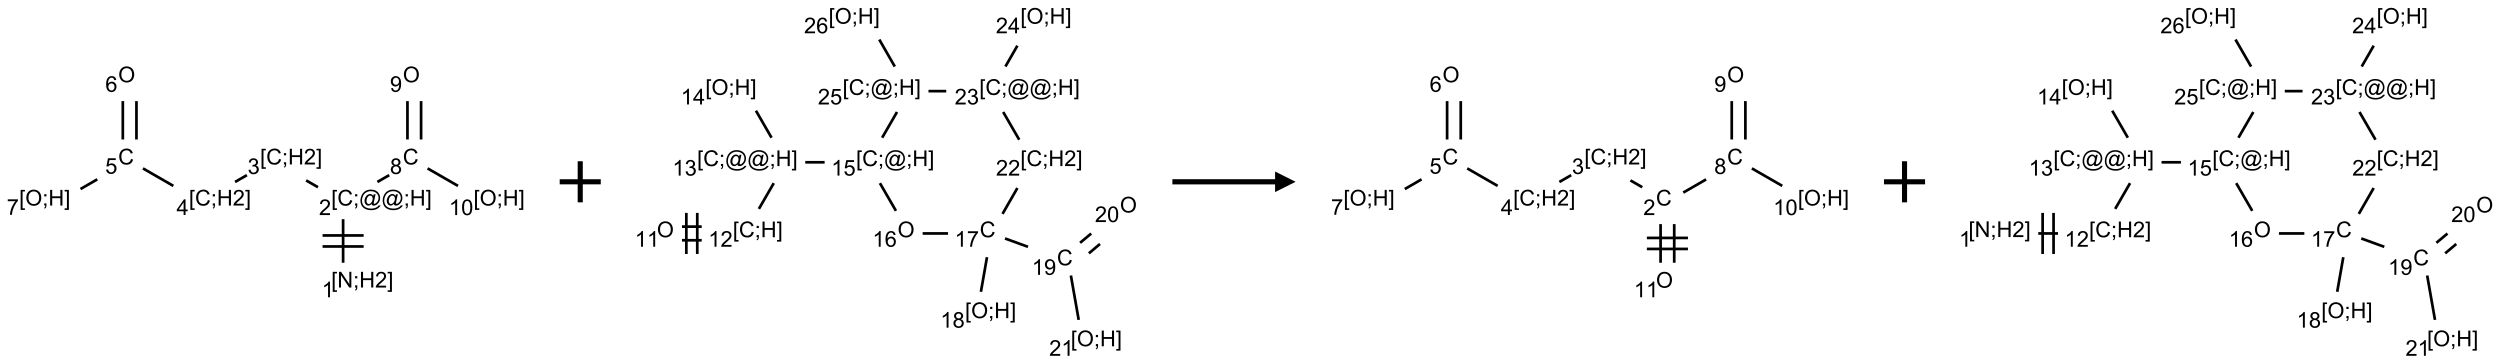 <?xml version="1.0" encoding="UTF-8"?>
<svg xmlns="http://www.w3.org/2000/svg" xmlns:xlink="http://www.w3.org/1999/xlink" width="1217" height="177" viewBox="0 0 1217 177">
<defs>
<g>
<g id="glyph-0-0">
<path d="M 1.332 0 L 1.332 -6.668 L 6.668 -6.668 L 6.668 0 Z M 1.5 -0.168 L 6.5 -0.168 L 6.5 -6.5 L 1.5 -6.5 Z M 1.5 -0.168 "/>
</g>
<g id="glyph-0-1">
<path d="M 0.723 2.121 L 0.723 -7.637 L 2.793 -7.637 L 2.793 -6.859 L 1.66 -6.859 L 1.66 1.344 L 2.793 1.344 L 2.793 2.121 Z M 0.723 2.121 "/>
</g>
<g id="glyph-0-2">
<path d="M 0.812 0 L 0.812 -7.637 L 1.848 -7.637 L 5.859 -1.641 L 5.859 -7.637 L 6.828 -7.637 L 6.828 0 L 5.793 0 L 1.781 -6 L 1.781 0 Z M 0.812 0 "/>
</g>
<g id="glyph-0-3">
<path d="M 0.949 -4.465 L 0.949 -5.531 L 2.016 -5.531 L 2.016 -4.465 Z M 0.949 0 L 0.949 -1.066 L 2.016 -1.066 L 2.016 0 C 2.016 0.391 1.945 0.711 1.809 0.949 C 1.668 1.191 1.449 1.379 1.145 1.512 L 0.887 1.109 C 1.082 1.023 1.23 0.895 1.324 0.727 C 1.418 0.559 1.469 0.316 1.48 0 Z M 0.949 0 "/>
</g>
<g id="glyph-0-4">
<path d="M 0.855 0 L 0.855 -7.637 L 1.863 -7.637 L 1.863 -4.5 L 5.832 -4.5 L 5.832 -7.637 L 6.844 -7.637 L 6.844 0 L 5.832 0 L 5.832 -3.598 L 1.863 -3.598 L 1.863 0 Z M 0.855 0 "/>
</g>
<g id="glyph-0-5">
<path d="M 5.371 -0.902 L 5.371 0 L 0.324 0 C 0.316 -0.227 0.352 -0.441 0.434 -0.652 C 0.562 -0.996 0.766 -1.332 1.051 -1.668 C 1.332 -2 1.742 -2.387 2.277 -2.824 C 3.105 -3.504 3.668 -4.043 3.957 -4.441 C 4.25 -4.84 4.395 -5.215 4.395 -5.566 C 4.395 -5.938 4.262 -6.254 3.996 -6.508 C 3.73 -6.762 3.387 -6.891 2.957 -6.891 C 2.508 -6.891 2.145 -6.754 1.875 -6.484 C 1.605 -6.215 1.469 -5.84 1.465 -5.359 L 0.5 -5.457 C 0.566 -6.176 0.812 -6.727 1.246 -7.102 C 1.676 -7.477 2.254 -7.668 2.98 -7.668 C 3.711 -7.668 4.293 -7.465 4.719 -7.059 C 5.145 -6.652 5.359 -6.148 5.359 -5.547 C 5.359 -5.242 5.297 -4.941 5.172 -4.645 C 5.047 -4.352 4.84 -4.039 4.551 -3.715 C 4.262 -3.387 3.777 -2.938 3.105 -2.371 C 2.543 -1.898 2.18 -1.578 2.02 -1.41 C 1.859 -1.242 1.73 -1.07 1.625 -0.902 Z M 5.371 -0.902 "/>
</g>
<g id="glyph-0-6">
<path d="M 2.27 2.121 L 0.203 2.121 L 0.203 1.344 L 1.332 1.344 L 1.332 -6.859 L 0.203 -6.859 L 0.203 -7.637 L 2.27 -7.637 Z M 2.27 2.121 "/>
</g>
<g id="glyph-0-7">
<path d="M 3.973 0 L 3.035 0 L 3.035 -5.973 C 2.809 -5.758 2.516 -5.543 2.148 -5.328 C 1.781 -5.113 1.453 -4.953 1.16 -4.844 L 1.16 -5.75 C 1.684 -5.996 2.145 -6.297 2.535 -6.645 C 2.93 -6.996 3.207 -7.336 3.371 -7.668 L 3.973 -7.668 Z M 3.973 0 "/>
</g>
<g id="glyph-0-8">
<path d="M 6.27 -2.676 L 7.281 -2.422 C 7.07 -1.594 6.688 -0.961 6.137 -0.523 C 5.586 -0.086 4.914 0.129 4.121 0.129 C 3.297 0.129 2.629 -0.039 2.113 -0.371 C 1.598 -0.707 1.203 -1.191 0.934 -1.828 C 0.664 -2.465 0.531 -3.145 0.531 -3.875 C 0.531 -4.672 0.684 -5.363 0.988 -5.957 C 1.293 -6.547 1.723 -6.996 2.285 -7.305 C 2.844 -7.613 3.461 -7.766 4.137 -7.766 C 4.898 -7.766 5.543 -7.57 6.062 -7.184 C 6.582 -6.793 6.945 -6.246 7.152 -5.543 L 6.156 -5.309 C 5.98 -5.863 5.723 -6.266 5.387 -6.52 C 5.051 -6.773 4.625 -6.902 4.113 -6.902 C 3.527 -6.902 3.039 -6.762 2.645 -6.48 C 2.25 -6.199 1.973 -5.82 1.812 -5.348 C 1.652 -4.871 1.574 -4.383 1.574 -3.879 C 1.574 -3.23 1.668 -2.664 1.855 -2.18 C 2.047 -1.695 2.34 -1.332 2.738 -1.094 C 3.137 -0.855 3.57 -0.734 4.035 -0.734 C 4.602 -0.734 5.082 -0.898 5.473 -1.223 C 5.867 -1.551 6.133 -2.035 6.27 -2.676 Z M 6.27 -2.676 "/>
</g>
<g id="glyph-0-9">
<path d="M 6.047 -0.848 C 5.82 -0.59 5.57 -0.379 5.289 -0.223 C 5.008 -0.062 4.73 0.016 4.449 0.016 C 4.141 0.016 3.84 -0.074 3.547 -0.254 C 3.254 -0.434 3.02 -0.715 2.836 -1.09 C 2.652 -1.465 2.562 -1.875 2.562 -2.324 C 2.562 -2.875 2.703 -3.43 2.988 -3.98 C 3.27 -4.535 3.621 -4.953 4.043 -5.23 C 4.461 -5.508 4.871 -5.645 5.266 -5.645 C 5.566 -5.645 5.855 -5.566 6.129 -5.41 C 6.402 -5.25 6.641 -5.012 6.84 -4.688 L 7.016 -5.496 L 7.949 -5.496 L 7.199 -2 C 7.094 -1.516 7.043 -1.246 7.043 -1.191 C 7.043 -1.098 7.078 -1.02 7.148 -0.949 C 7.219 -0.883 7.305 -0.848 7.406 -0.848 C 7.59 -0.848 7.832 -0.953 8.129 -1.168 C 8.527 -1.445 8.84 -1.816 9.07 -2.285 C 9.301 -2.75 9.418 -3.234 9.418 -3.73 C 9.418 -4.309 9.27 -4.852 8.973 -5.355 C 8.676 -5.859 8.23 -6.262 7.645 -6.562 C 7.055 -6.863 6.406 -7.016 5.691 -7.016 C 4.879 -7.016 4.137 -6.824 3.465 -6.445 C 2.793 -6.066 2.273 -5.52 1.902 -4.809 C 1.535 -4.098 1.348 -3.34 1.348 -2.527 C 1.348 -1.676 1.535 -0.941 1.902 -0.328 C 2.273 0.285 2.809 0.742 3.508 1.035 C 4.207 1.328 4.984 1.473 5.832 1.473 C 6.742 1.473 7.504 1.32 8.121 1.016 C 8.734 0.711 9.195 0.34 9.5 -0.098 L 10.441 -0.098 C 10.266 0.266 9.961 0.637 9.531 1.016 C 9.102 1.395 8.59 1.695 7.996 1.914 C 7.402 2.133 6.688 2.246 5.848 2.246 C 5.078 2.246 4.367 2.145 3.715 1.949 C 3.066 1.75 2.512 1.453 2.051 1.055 C 1.594 0.656 1.25 0.199 1.016 -0.316 C 0.723 -0.973 0.578 -1.684 0.578 -2.441 C 0.578 -3.289 0.75 -4.098 1.098 -4.863 C 1.523 -5.805 2.125 -6.527 2.902 -7.027 C 3.684 -7.527 4.629 -7.777 5.738 -7.777 C 6.602 -7.777 7.375 -7.602 8.059 -7.246 C 8.746 -6.895 9.285 -6.371 9.684 -5.672 C 10.02 -5.07 10.188 -4.418 10.188 -3.715 C 10.188 -2.707 9.832 -1.812 9.125 -1.031 C 8.492 -0.328 7.801 0.02 7.051 0.02 C 6.812 0.02 6.617 -0.016 6.473 -0.09 C 6.324 -0.16 6.215 -0.266 6.145 -0.402 C 6.102 -0.488 6.066 -0.637 6.047 -0.848 Z M 3.527 -2.262 C 3.527 -1.785 3.641 -1.414 3.863 -1.152 C 4.09 -0.887 4.348 -0.754 4.641 -0.754 C 4.836 -0.754 5.039 -0.812 5.254 -0.93 C 5.469 -1.047 5.676 -1.219 5.871 -1.449 C 6.066 -1.676 6.23 -1.969 6.355 -2.32 C 6.48 -2.672 6.543 -3.027 6.543 -3.379 C 6.543 -3.852 6.426 -4.219 6.191 -4.48 C 5.957 -4.738 5.672 -4.871 5.332 -4.871 C 5.109 -4.871 4.902 -4.812 4.707 -4.699 C 4.512 -4.586 4.32 -4.406 4.137 -4.156 C 3.953 -3.906 3.805 -3.602 3.691 -3.246 C 3.582 -2.887 3.527 -2.559 3.527 -2.262 Z M 3.527 -2.262 "/>
</g>
<g id="glyph-0-10">
<path d="M 0.449 -2.016 L 1.387 -2.141 C 1.492 -1.609 1.676 -1.227 1.934 -0.992 C 2.191 -0.758 2.508 -0.641 2.879 -0.641 C 3.32 -0.641 3.695 -0.793 3.996 -1.098 C 4.301 -1.402 4.453 -1.781 4.453 -2.234 C 4.453 -2.664 4.312 -3.02 4.031 -3.301 C 3.75 -3.578 3.391 -3.719 2.957 -3.719 C 2.781 -3.719 2.562 -3.684 2.297 -3.613 L 2.402 -4.438 C 2.465 -4.43 2.516 -4.426 2.551 -4.426 C 2.949 -4.426 3.312 -4.531 3.629 -4.738 C 3.949 -4.949 4.109 -5.27 4.109 -5.703 C 4.109 -6.047 3.992 -6.332 3.762 -6.559 C 3.527 -6.785 3.227 -6.895 2.859 -6.895 C 2.496 -6.895 2.191 -6.781 1.949 -6.551 C 1.707 -6.324 1.547 -5.98 1.48 -5.52 L 0.543 -5.688 C 0.656 -6.316 0.918 -6.805 1.324 -7.148 C 1.73 -7.492 2.234 -7.668 2.84 -7.668 C 3.254 -7.668 3.641 -7.578 3.988 -7.398 C 4.34 -7.219 4.609 -6.977 4.793 -6.668 C 4.98 -6.359 5.074 -6.031 5.074 -5.684 C 5.074 -5.352 4.984 -5.051 4.809 -4.781 C 4.629 -4.512 4.367 -4.297 4.02 -4.137 C 4.473 -4.031 4.824 -3.816 5.074 -3.488 C 5.324 -3.16 5.449 -2.75 5.449 -2.254 C 5.449 -1.59 5.203 -1.023 4.719 -0.559 C 4.234 -0.098 3.617 0.137 2.875 0.137 C 2.203 0.137 1.648 -0.062 1.207 -0.465 C 0.762 -0.863 0.512 -1.379 0.449 -2.016 Z M 0.449 -2.016 "/>
</g>
<g id="glyph-0-11">
<path d="M 3.449 0 L 3.449 -1.828 L 0.137 -1.828 L 0.137 -2.688 L 3.621 -7.637 L 4.387 -7.637 L 4.387 -2.688 L 5.418 -2.688 L 5.418 -1.828 L 4.387 -1.828 L 4.387 0 Z M 3.449 -2.688 L 3.449 -6.129 L 1.059 -2.688 Z M 3.449 -2.688 "/>
</g>
<g id="glyph-0-12">
<path d="M 0.441 -2 L 1.426 -2.082 C 1.5 -1.605 1.668 -1.242 1.934 -1.004 C 2.199 -0.762 2.52 -0.641 2.895 -0.641 C 3.348 -0.641 3.73 -0.812 4.043 -1.152 C 4.355 -1.492 4.512 -1.941 4.512 -2.504 C 4.512 -3.039 4.359 -3.461 4.059 -3.77 C 3.758 -4.078 3.367 -4.234 2.879 -4.234 C 2.578 -4.234 2.305 -4.164 2.062 -4.027 C 1.82 -3.891 1.629 -3.715 1.488 -3.496 L 0.609 -3.609 L 1.348 -7.531 L 5.145 -7.531 L 5.145 -6.637 L 2.098 -6.637 L 1.688 -4.582 C 2.145 -4.902 2.625 -5.062 3.129 -5.062 C 3.797 -5.062 4.359 -4.832 4.816 -4.371 C 5.277 -3.91 5.504 -3.312 5.504 -2.59 C 5.504 -1.898 5.305 -1.301 4.902 -0.797 C 4.41 -0.18 3.742 0.129 2.895 0.129 C 2.199 0.129 1.633 -0.062 1.195 -0.453 C 0.758 -0.844 0.504 -1.359 0.441 -2 Z M 0.441 -2 "/>
</g>
<g id="glyph-0-13">
<path d="M 0.516 -3.719 C 0.516 -4.984 0.855 -5.977 1.535 -6.695 C 2.215 -7.414 3.094 -7.77 4.172 -7.77 C 4.875 -7.77 5.512 -7.602 6.078 -7.266 C 6.645 -6.93 7.074 -6.461 7.371 -5.855 C 7.668 -5.254 7.816 -4.57 7.816 -3.809 C 7.816 -3.035 7.66 -2.34 7.348 -1.73 C 7.035 -1.117 6.594 -0.656 6.02 -0.34 C 5.449 -0.027 4.828 0.129 4.168 0.129 C 3.449 0.129 2.805 -0.043 2.238 -0.391 C 1.672 -0.738 1.246 -1.211 0.953 -1.812 C 0.66 -2.414 0.516 -3.047 0.516 -3.719 Z M 1.559 -3.703 C 1.559 -2.781 1.805 -2.059 2.301 -1.527 C 2.793 -1 3.414 -0.734 4.16 -0.734 C 4.922 -0.734 5.547 -1 6.039 -1.535 C 6.531 -2.07 6.777 -2.828 6.777 -3.812 C 6.777 -4.434 6.672 -4.977 6.461 -5.441 C 6.25 -5.902 5.945 -6.262 5.539 -6.52 C 5.133 -6.773 4.68 -6.902 4.176 -6.902 C 3.461 -6.902 2.848 -6.656 2.332 -6.164 C 1.816 -5.672 1.559 -4.852 1.559 -3.703 Z M 1.559 -3.703 "/>
</g>
<g id="glyph-0-14">
<path d="M 5.309 -5.766 L 4.375 -5.691 C 4.293 -6.059 4.172 -6.328 4.02 -6.496 C 3.766 -6.762 3.453 -6.895 3.082 -6.895 C 2.785 -6.895 2.523 -6.812 2.297 -6.645 C 2 -6.43 1.77 -6.117 1.598 -5.703 C 1.43 -5.289 1.34 -4.703 1.332 -3.938 C 1.559 -4.281 1.836 -4.535 2.16 -4.703 C 2.488 -4.871 2.828 -4.953 3.188 -4.953 C 3.812 -4.953 4.344 -4.723 4.785 -4.262 C 5.223 -3.801 5.441 -3.207 5.441 -2.48 C 5.441 -2 5.34 -1.555 5.133 -1.145 C 4.926 -0.73 4.641 -0.418 4.281 -0.199 C 3.922 0.02 3.512 0.129 3.051 0.129 C 2.27 0.129 1.633 -0.156 1.141 -0.73 C 0.648 -1.305 0.402 -2.254 0.402 -3.574 C 0.402 -5.051 0.672 -6.121 1.219 -6.793 C 1.695 -7.375 2.336 -7.668 3.141 -7.668 C 3.742 -7.668 4.234 -7.5 4.617 -7.16 C 5 -6.824 5.23 -6.359 5.309 -5.766 Z M 1.48 -2.473 C 1.48 -2.152 1.547 -1.844 1.684 -1.547 C 1.82 -1.25 2.016 -1.027 2.262 -0.871 C 2.508 -0.719 2.766 -0.641 3.035 -0.641 C 3.434 -0.641 3.773 -0.801 4.059 -1.121 C 4.344 -1.441 4.484 -1.875 4.484 -2.422 C 4.484 -2.949 4.344 -3.367 4.062 -3.668 C 3.781 -3.973 3.426 -4.125 3 -4.125 C 2.578 -4.125 2.219 -3.973 1.922 -3.668 C 1.625 -3.363 1.48 -2.969 1.48 -2.473 Z M 1.48 -2.473 "/>
</g>
<g id="glyph-0-15">
<path d="M 0.504 -6.637 L 0.504 -7.535 L 5.449 -7.535 L 5.449 -6.809 C 4.961 -6.289 4.48 -5.602 4.004 -4.746 C 3.527 -3.887 3.156 -3.004 2.895 -2.098 C 2.707 -1.461 2.59 -0.762 2.535 0 L 1.574 0 C 1.582 -0.602 1.703 -1.328 1.926 -2.176 C 2.152 -3.027 2.477 -3.848 2.898 -4.637 C 3.32 -5.426 3.77 -6.094 4.246 -6.637 Z M 0.504 -6.637 "/>
</g>
<g id="glyph-0-16">
<path d="M 1.887 -4.141 C 1.496 -4.281 1.207 -4.484 1.02 -4.75 C 0.832 -5.016 0.738 -5.328 0.738 -5.699 C 0.738 -6.254 0.938 -6.719 1.34 -7.098 C 1.738 -7.477 2.27 -7.668 2.934 -7.668 C 3.598 -7.668 4.137 -7.473 4.543 -7.086 C 4.949 -6.699 5.152 -6.227 5.152 -5.672 C 5.152 -5.316 5.059 -5.008 4.871 -4.746 C 4.688 -4.484 4.406 -4.281 4.027 -4.141 C 4.496 -3.988 4.852 -3.742 5.098 -3.402 C 5.34 -3.062 5.465 -2.656 5.465 -2.184 C 5.465 -1.531 5.234 -0.98 4.77 -0.535 C 4.309 -0.09 3.703 0.129 2.949 0.129 C 2.195 0.129 1.586 -0.094 1.125 -0.539 C 0.664 -0.984 0.434 -1.543 0.434 -2.207 C 0.434 -2.703 0.559 -3.121 0.809 -3.457 C 1.062 -3.793 1.422 -4.02 1.887 -4.141 Z M 1.699 -5.73 C 1.699 -5.367 1.812 -5.074 2.047 -4.844 C 2.281 -4.613 2.582 -4.5 2.953 -4.5 C 3.312 -4.5 3.609 -4.613 3.84 -4.84 C 4.07 -5.066 4.188 -5.348 4.188 -5.676 C 4.188 -6.02 4.07 -6.309 3.832 -6.543 C 3.594 -6.777 3.297 -6.895 2.941 -6.895 C 2.586 -6.895 2.289 -6.781 2.051 -6.551 C 1.816 -6.324 1.699 -6.047 1.699 -5.73 Z M 1.395 -2.203 C 1.395 -1.938 1.461 -1.676 1.586 -1.426 C 1.711 -1.176 1.902 -0.984 2.152 -0.848 C 2.402 -0.711 2.672 -0.641 2.957 -0.641 C 3.406 -0.641 3.777 -0.785 4.066 -1.074 C 4.359 -1.363 4.504 -1.727 4.504 -2.172 C 4.504 -2.625 4.355 -2.996 4.055 -3.293 C 3.754 -3.586 3.379 -3.734 2.926 -3.734 C 2.484 -3.734 2.121 -3.59 1.832 -3.297 C 1.543 -3.004 1.395 -2.641 1.395 -2.203 Z M 1.395 -2.203 "/>
</g>
<g id="glyph-0-17">
<path d="M 0.582 -1.766 L 1.484 -1.848 C 1.562 -1.426 1.707 -1.117 1.922 -0.926 C 2.137 -0.734 2.414 -0.641 2.75 -0.641 C 3.039 -0.641 3.289 -0.707 3.508 -0.84 C 3.727 -0.973 3.902 -1.148 4.043 -1.367 C 4.18 -1.586 4.297 -1.887 4.391 -2.262 C 4.484 -2.637 4.531 -3.016 4.531 -3.406 C 4.531 -3.449 4.531 -3.512 4.527 -3.594 C 4.34 -3.297 4.082 -3.055 3.758 -2.867 C 3.434 -2.68 3.082 -2.59 2.703 -2.59 C 2.07 -2.59 1.535 -2.816 1.098 -3.277 C 0.66 -3.734 0.441 -4.34 0.441 -5.09 C 0.441 -5.863 0.672 -6.484 1.129 -6.957 C 1.586 -7.43 2.156 -7.668 2.844 -7.668 C 3.34 -7.668 3.793 -7.531 4.207 -7.266 C 4.617 -7 4.93 -6.617 5.145 -6.121 C 5.355 -5.629 5.465 -4.91 5.465 -3.973 C 5.465 -2.996 5.359 -2.223 5.145 -1.645 C 4.934 -1.066 4.617 -0.625 4.199 -0.324 C 3.781 -0.02 3.293 0.129 2.73 0.129 C 2.133 0.129 1.645 -0.035 1.266 -0.367 C 0.887 -0.699 0.66 -1.164 0.582 -1.766 Z M 4.422 -5.137 C 4.422 -5.676 4.277 -6.102 3.992 -6.418 C 3.707 -6.734 3.359 -6.891 2.957 -6.891 C 2.543 -6.891 2.18 -6.719 1.871 -6.379 C 1.562 -6.039 1.406 -5.598 1.406 -5.059 C 1.406 -4.57 1.555 -4.176 1.848 -3.871 C 2.141 -3.566 2.5 -3.418 2.934 -3.418 C 3.367 -3.418 3.723 -3.57 4.004 -3.871 C 4.281 -4.176 4.422 -4.598 4.422 -5.137 Z M 4.422 -5.137 "/>
</g>
<g id="glyph-0-18">
<path d="M 0.441 -3.766 C 0.441 -4.668 0.535 -5.395 0.723 -5.945 C 0.906 -6.496 1.184 -6.922 1.551 -7.219 C 1.918 -7.516 2.375 -7.668 2.934 -7.668 C 3.344 -7.668 3.703 -7.586 4.012 -7.418 C 4.32 -7.254 4.574 -7.016 4.777 -6.707 C 4.977 -6.395 5.137 -6.016 5.25 -5.57 C 5.363 -5.125 5.422 -4.523 5.422 -3.766 C 5.422 -2.871 5.328 -2.148 5.145 -1.598 C 4.961 -1.047 4.688 -0.621 4.32 -0.32 C 3.953 -0.02 3.492 0.129 2.934 0.129 C 2.195 0.129 1.617 -0.133 1.199 -0.66 C 0.695 -1.297 0.441 -2.332 0.441 -3.766 Z M 1.406 -3.766 C 1.406 -2.512 1.555 -1.68 1.848 -1.262 C 2.141 -0.848 2.5 -0.641 2.934 -0.641 C 3.363 -0.641 3.727 -0.848 4.02 -1.266 C 4.312 -1.684 4.457 -2.516 4.457 -3.766 C 4.457 -5.023 4.312 -5.859 4.02 -6.27 C 3.727 -6.684 3.359 -6.891 2.922 -6.891 C 2.492 -6.891 2.148 -6.707 1.891 -6.344 C 1.566 -5.879 1.406 -5.02 1.406 -3.766 Z M 1.406 -3.766 "/>
</g>
</g>
</defs>
<path fill="none" stroke-width="0.033" stroke-linecap="butt" stroke-linejoin="miter" stroke="rgb(0%, 0%, 0%)" stroke-opacity="1" stroke-miterlimit="10" d="M 3.464 2.242 L 3.464 1.712 " transform="matrix(40, 0, 0, 40, 28.465, 38.221)"/>
<path fill="none" stroke-width="0.033" stroke-linecap="butt" stroke-linejoin="miter" stroke="rgb(0%, 0%, 0%)" stroke-opacity="1" stroke-miterlimit="10" d="M 3.714 1.91 L 3.214 1.91 " transform="matrix(40, 0, 0, 40, 28.465, 38.221)"/>
<path fill="none" stroke-width="0.033" stroke-linecap="butt" stroke-linejoin="miter" stroke="rgb(0%, 0%, 0%)" stroke-opacity="1" stroke-miterlimit="10" d="M 3.714 2.044 L 3.214 2.044 " transform="matrix(40, 0, 0, 40, 28.465, 38.221)"/>
<path fill="none" stroke-width="0.033" stroke-linecap="butt" stroke-linejoin="miter" stroke="rgb(0%, 0%, 0%)" stroke-opacity="1" stroke-miterlimit="10" d="M 3.158 1.323 L 3.014 1.24 " transform="matrix(40, 0, 0, 40, 28.465, 38.221)"/>
<path fill="none" stroke-width="0.033" stroke-linecap="butt" stroke-linejoin="miter" stroke="rgb(0%, 0%, 0%)" stroke-opacity="1" stroke-miterlimit="10" d="M 2.293 1.176 L 2.149 1.259 " transform="matrix(40, 0, 0, 40, 28.465, 38.221)"/>
<path fill="none" stroke-width="0.033" stroke-linecap="butt" stroke-linejoin="miter" stroke="rgb(0%, 0%, 0%)" stroke-opacity="1" stroke-miterlimit="10" d="M 1.398 1.307 L 1.028 1.094 " transform="matrix(40, 0, 0, 40, 28.465, 38.221)"/>
<path fill="none" stroke-width="0.033" stroke-linecap="butt" stroke-linejoin="miter" stroke="rgb(0%, 0%, 0%)" stroke-opacity="1" stroke-miterlimit="10" d="M 0.949 0.742 L 0.949 0.275 " transform="matrix(40, 0, 0, 40, 28.465, 38.221)"/>
<path fill="none" stroke-width="0.033" stroke-linecap="butt" stroke-linejoin="miter" stroke="rgb(0%, 0%, 0%)" stroke-opacity="1" stroke-miterlimit="10" d="M 0.783 0.742 L 0.783 0.275 " transform="matrix(40, 0, 0, 40, 28.465, 38.221)"/>
<path fill="none" stroke-width="0.033" stroke-linecap="butt" stroke-linejoin="miter" stroke="rgb(0%, 0%, 0%)" stroke-opacity="1" stroke-miterlimit="10" d="M 0.472 1.227 L 0.268 1.345 " transform="matrix(40, 0, 0, 40, 28.465, 38.221)"/>
<path fill="none" stroke-width="0.033" stroke-linecap="butt" stroke-linejoin="miter" stroke="rgb(0%, 0%, 0%)" stroke-opacity="1" stroke-miterlimit="10" d="M 3.881 1.259 L 4.025 1.176 " transform="matrix(40, 0, 0, 40, 28.465, 38.221)"/>
<path fill="none" stroke-width="0.033" stroke-linecap="butt" stroke-linejoin="miter" stroke="rgb(0%, 0%, 0%)" stroke-opacity="1" stroke-miterlimit="10" d="M 4.413 0.742 L 4.413 0.275 " transform="matrix(40, 0, 0, 40, 28.465, 38.221)"/>
<path fill="none" stroke-width="0.033" stroke-linecap="butt" stroke-linejoin="miter" stroke="rgb(0%, 0%, 0%)" stroke-opacity="1" stroke-miterlimit="10" d="M 4.247 0.742 L 4.247 0.275 " transform="matrix(40, 0, 0, 40, 28.465, 38.221)"/>
<path fill="none" stroke-width="0.033" stroke-linecap="butt" stroke-linejoin="miter" stroke="rgb(0%, 0%, 0%)" stroke-opacity="1" stroke-miterlimit="10" d="M 4.492 1.094 L 4.862 1.307 " transform="matrix(40, 0, 0, 40, 28.465, 38.221)"/>
<g fill="rgb(0%, 0%, 0%)" fill-opacity="1">
<use xlink:href="#glyph-0-1" x="161.242" y="139.965"/>
<use xlink:href="#glyph-0-2" x="164.206" y="139.965"/>
<use xlink:href="#glyph-0-3" x="171.909" y="139.965"/>
<use xlink:href="#glyph-0-4" x="174.872" y="139.965"/>
<use xlink:href="#glyph-0-5" x="182.576" y="139.965"/>
<use xlink:href="#glyph-0-6" x="188.508" y="139.965"/>
</g>
<g fill="rgb(0%, 0%, 0%)" fill-opacity="1">
<use xlink:href="#glyph-0-7" x="156.656" y="144.703"/>
</g>
<g fill="rgb(0%, 0%, 0%)" fill-opacity="1">
<use xlink:href="#glyph-0-1" x="161.242" y="100.074"/>
<use xlink:href="#glyph-0-8" x="164.206" y="100.074"/>
<use xlink:href="#glyph-0-3" x="171.909" y="100.074"/>
<use xlink:href="#glyph-0-9" x="174.872" y="100.074"/>
<use xlink:href="#glyph-0-9" x="185.701" y="100.074"/>
<use xlink:href="#glyph-0-3" x="196.529" y="100.074"/>
<use xlink:href="#glyph-0-4" x="199.492" y="100.074"/>
<use xlink:href="#glyph-0-6" x="207.195" y="100.074"/>
</g>
<g fill="rgb(0%, 0%, 0%)" fill-opacity="1">
<use xlink:href="#glyph-0-5" x="155.266" y="104.703"/>
</g>
<g fill="rgb(0%, 0%, 0%)" fill-opacity="1">
<use xlink:href="#glyph-0-1" x="126.602" y="80.066"/>
<use xlink:href="#glyph-0-8" x="129.565" y="80.066"/>
<use xlink:href="#glyph-0-3" x="137.268" y="80.066"/>
<use xlink:href="#glyph-0-4" x="140.232" y="80.066"/>
<use xlink:href="#glyph-0-5" x="147.935" y="80.066"/>
<use xlink:href="#glyph-0-6" x="153.867" y="80.066"/>
</g>
<g fill="rgb(0%, 0%, 0%)" fill-opacity="1">
<use xlink:href="#glyph-0-10" x="120.543" y="84.703"/>
</g>
<g fill="rgb(0%, 0%, 0%)" fill-opacity="1">
<use xlink:href="#glyph-0-1" x="91.957" y="100.066"/>
<use xlink:href="#glyph-0-8" x="94.921" y="100.066"/>
<use xlink:href="#glyph-0-3" x="102.624" y="100.066"/>
<use xlink:href="#glyph-0-4" x="105.587" y="100.066"/>
<use xlink:href="#glyph-0-5" x="113.29" y="100.066"/>
<use xlink:href="#glyph-0-6" x="119.223" y="100.066"/>
</g>
<g fill="rgb(0%, 0%, 0%)" fill-opacity="1">
<use xlink:href="#glyph-0-11" x="85.934" y="104.672"/>
</g>
<g fill="rgb(0%, 0%, 0%)" fill-opacity="1">
<use xlink:href="#glyph-0-8" x="57.512" y="80.066"/>
</g>
<g fill="rgb(0%, 0%, 0%)" fill-opacity="1">
<use xlink:href="#glyph-0-12" x="51.203" y="84.57"/>
</g>
<g fill="rgb(0%, 0%, 0%)" fill-opacity="1">
<use xlink:href="#glyph-0-13" x="57.527" y="40.07"/>
</g>
<g fill="rgb(0%, 0%, 0%)" fill-opacity="1">
<use xlink:href="#glyph-0-14" x="51.266" y="44.703"/>
</g>
<g fill="rgb(0%, 0%, 0%)" fill-opacity="1">
<use xlink:href="#glyph-0-1" x="9.328" y="100.07"/>
<use xlink:href="#glyph-0-13" x="12.292" y="100.07"/>
<use xlink:href="#glyph-0-3" x="20.589" y="100.07"/>
<use xlink:href="#glyph-0-4" x="23.552" y="100.07"/>
<use xlink:href="#glyph-0-6" x="31.255" y="100.07"/>
</g>
<g fill="rgb(0%, 0%, 0%)" fill-opacity="1">
<use xlink:href="#glyph-0-15" x="3.27" y="104.574"/>
</g>
<g fill="rgb(0%, 0%, 0%)" fill-opacity="1">
<use xlink:href="#glyph-0-8" x="196.078" y="80.066"/>
</g>
<g fill="rgb(0%, 0%, 0%)" fill-opacity="1">
<use xlink:href="#glyph-0-16" x="189.809" y="84.703"/>
</g>
<g fill="rgb(0%, 0%, 0%)" fill-opacity="1">
<use xlink:href="#glyph-0-13" x="196.094" y="40.07"/>
</g>
<g fill="rgb(0%, 0%, 0%)" fill-opacity="1">
<use xlink:href="#glyph-0-17" x="189.809" y="44.703"/>
</g>
<g fill="rgb(0%, 0%, 0%)" fill-opacity="1">
<use xlink:href="#glyph-0-1" x="230.523" y="100.07"/>
<use xlink:href="#glyph-0-13" x="233.487" y="100.07"/>
<use xlink:href="#glyph-0-3" x="241.784" y="100.07"/>
<use xlink:href="#glyph-0-4" x="244.747" y="100.07"/>
<use xlink:href="#glyph-0-6" x="252.451" y="100.07"/>
</g>
<g fill="rgb(0%, 0%, 0%)" fill-opacity="1">
<use xlink:href="#glyph-0-7" x="218.559" y="104.703"/>
<use xlink:href="#glyph-0-18" x="224.491" y="104.703"/>
</g>
<path fill="none" stroke-width="0.062" stroke-linecap="butt" stroke-linejoin="miter" stroke="rgb(0%, 0%, 0%)" stroke-opacity="1" stroke-miterlimit="10" d="M -0 0 L 0.5 0 M 0.25 -0.25 L 0.25 0.25 " transform="matrix(40, 0, 0, 40, 272.457, 88.5)"/>
<path fill="none" stroke-width="0.033" stroke-linecap="butt" stroke-linejoin="miter" stroke="rgb(0%, 0%, 0%)" stroke-opacity="1" stroke-miterlimit="10" d="M 0.237 2.681 L 0.477 2.681 " transform="matrix(40, 0, 0, 40, 322.508, 9.723)"/>
<path fill="none" stroke-width="0.033" stroke-linecap="butt" stroke-linejoin="miter" stroke="rgb(0%, 0%, 0%)" stroke-opacity="1" stroke-miterlimit="10" d="M 0.237 2.515 L 0.477 2.515 " transform="matrix(40, 0, 0, 40, 322.508, 9.723)"/>
<path fill="none" stroke-width="0.033" stroke-linecap="butt" stroke-linejoin="miter" stroke="rgb(0%, 0%, 0%)" stroke-opacity="1" stroke-miterlimit="10" d="M 0.423 2.848 L 0.423 2.348 " transform="matrix(40, 0, 0, 40, 322.508, 9.723)"/>
<path fill="none" stroke-width="0.033" stroke-linecap="butt" stroke-linejoin="miter" stroke="rgb(0%, 0%, 0%)" stroke-opacity="1" stroke-miterlimit="10" d="M 0.29 2.848 L 0.29 2.348 " transform="matrix(40, 0, 0, 40, 322.508, 9.723)"/>
<path fill="none" stroke-width="0.033" stroke-linecap="butt" stroke-linejoin="miter" stroke="rgb(0%, 0%, 0%)" stroke-opacity="1" stroke-miterlimit="10" d="M 1.173 2.299 L 1.354 1.986 " transform="matrix(40, 0, 0, 40, 322.508, 9.723)"/>
<path fill="none" stroke-width="0.033" stroke-linecap="butt" stroke-linejoin="miter" stroke="rgb(0%, 0%, 0%)" stroke-opacity="1" stroke-miterlimit="10" d="M 1.327 1.433 L 1.137 1.104 " transform="matrix(40, 0, 0, 40, 322.508, 9.723)"/>
<path fill="none" stroke-width="0.033" stroke-linecap="butt" stroke-linejoin="miter" stroke="rgb(0%, 0%, 0%)" stroke-opacity="1" stroke-miterlimit="10" d="M 1.737 1.732 L 1.973 1.732 " transform="matrix(40, 0, 0, 40, 322.508, 9.723)"/>
<path fill="none" stroke-width="0.033" stroke-linecap="butt" stroke-linejoin="miter" stroke="rgb(0%, 0%, 0%)" stroke-opacity="1" stroke-miterlimit="10" d="M 2.646 1.986 L 2.841 2.323 " transform="matrix(40, 0, 0, 40, 322.508, 9.723)"/>
<path fill="none" stroke-width="0.033" stroke-linecap="butt" stroke-linejoin="miter" stroke="rgb(0%, 0%, 0%)" stroke-opacity="1" stroke-miterlimit="10" d="M 3.166 2.598 L 3.475 2.598 " transform="matrix(40, 0, 0, 40, 322.508, 9.723)"/>
<path fill="none" stroke-width="0.033" stroke-linecap="butt" stroke-linejoin="miter" stroke="rgb(0%, 0%, 0%)" stroke-opacity="1" stroke-miterlimit="10" d="M 3.949 2.887 L 3.875 3.308 " transform="matrix(40, 0, 0, 40, 322.508, 9.723)"/>
<path fill="none" stroke-width="0.033" stroke-linecap="butt" stroke-linejoin="miter" stroke="rgb(0%, 0%, 0%)" stroke-opacity="1" stroke-miterlimit="10" d="M 4.168 2.659 L 4.448 2.761 " transform="matrix(40, 0, 0, 40, 322.508, 9.723)"/>
<path fill="none" stroke-width="0.033" stroke-linecap="butt" stroke-linejoin="miter" stroke="rgb(0%, 0%, 0%)" stroke-opacity="1" stroke-miterlimit="10" d="M 5.189 2.84 L 5.324 2.726 " transform="matrix(40, 0, 0, 40, 322.508, 9.723)"/>
<path fill="none" stroke-width="0.033" stroke-linecap="butt" stroke-linejoin="miter" stroke="rgb(0%, 0%, 0%)" stroke-opacity="1" stroke-miterlimit="10" d="M 5.082 2.712 L 5.217 2.599 " transform="matrix(40, 0, 0, 40, 322.508, 9.723)"/>
<path fill="none" stroke-width="0.033" stroke-linecap="butt" stroke-linejoin="miter" stroke="rgb(0%, 0%, 0%)" stroke-opacity="1" stroke-miterlimit="10" d="M 4.97 3.11 L 5.065 3.65 " transform="matrix(40, 0, 0, 40, 322.508, 9.723)"/>
<path fill="none" stroke-width="0.033" stroke-linecap="butt" stroke-linejoin="miter" stroke="rgb(0%, 0%, 0%)" stroke-opacity="1" stroke-miterlimit="10" d="M 4.138 2.36 L 4.319 2.045 " transform="matrix(40, 0, 0, 40, 322.508, 9.723)"/>
<path fill="none" stroke-width="0.033" stroke-linecap="butt" stroke-linejoin="miter" stroke="rgb(0%, 0%, 0%)" stroke-opacity="1" stroke-miterlimit="10" d="M 4.341 1.457 L 4.146 1.12 " transform="matrix(40, 0, 0, 40, 322.508, 9.723)"/>
<path fill="none" stroke-width="0.033" stroke-linecap="butt" stroke-linejoin="miter" stroke="rgb(0%, 0%, 0%)" stroke-opacity="1" stroke-miterlimit="10" d="M 4.173 0.567 L 4.319 0.313 " transform="matrix(40, 0, 0, 40, 322.508, 9.723)"/>
<path fill="none" stroke-width="0.033" stroke-linecap="butt" stroke-linejoin="miter" stroke="rgb(0%, 0%, 0%)" stroke-opacity="1" stroke-miterlimit="10" d="M 3.453 0.866 L 3.237 0.866 " transform="matrix(40, 0, 0, 40, 322.508, 9.723)"/>
<path fill="none" stroke-width="0.033" stroke-linecap="butt" stroke-linejoin="miter" stroke="rgb(0%, 0%, 0%)" stroke-opacity="1" stroke-miterlimit="10" d="M 2.854 1.12 L 2.673 1.433 " transform="matrix(40, 0, 0, 40, 322.508, 9.723)"/>
<path fill="none" stroke-width="0.033" stroke-linecap="butt" stroke-linejoin="miter" stroke="rgb(0%, 0%, 0%)" stroke-opacity="1" stroke-miterlimit="10" d="M 2.827 0.567 L 2.638 0.238 " transform="matrix(40, 0, 0, 40, 322.508, 9.723)"/>
<g fill="rgb(0%, 0%, 0%)" fill-opacity="1">
<use xlink:href="#glyph-0-13" x="319.754" y="115.496"/>
</g>
<g fill="rgb(0%, 0%, 0%)" fill-opacity="1">
<use xlink:href="#glyph-0-7" x="309.027" y="120.125"/>
<use xlink:href="#glyph-0-7" x="314.96" y="120.125"/>
</g>
<g fill="rgb(0%, 0%, 0%)" fill-opacity="1">
<use xlink:href="#glyph-0-1" x="356.719" y="115.492"/>
<use xlink:href="#glyph-0-8" x="359.682" y="115.492"/>
<use xlink:href="#glyph-0-3" x="367.385" y="115.492"/>
<use xlink:href="#glyph-0-4" x="370.349" y="115.492"/>
<use xlink:href="#glyph-0-6" x="378.052" y="115.492"/>
</g>
<g fill="rgb(0%, 0%, 0%)" fill-opacity="1">
<use xlink:href="#glyph-0-7" x="344.809" y="120.125"/>
<use xlink:href="#glyph-0-5" x="350.741" y="120.125"/>
</g>
<g fill="rgb(0%, 0%, 0%)" fill-opacity="1">
<use xlink:href="#glyph-0-1" x="339.344" y="80.855"/>
<use xlink:href="#glyph-0-8" x="342.307" y="80.855"/>
<use xlink:href="#glyph-0-3" x="350.01" y="80.855"/>
<use xlink:href="#glyph-0-9" x="352.974" y="80.855"/>
<use xlink:href="#glyph-0-9" x="363.802" y="80.855"/>
<use xlink:href="#glyph-0-3" x="374.63" y="80.855"/>
<use xlink:href="#glyph-0-4" x="377.594" y="80.855"/>
<use xlink:href="#glyph-0-6" x="385.297" y="80.855"/>
</g>
<g fill="rgb(0%, 0%, 0%)" fill-opacity="1">
<use xlink:href="#glyph-0-7" x="327.355" y="85.484"/>
<use xlink:href="#glyph-0-10" x="333.288" y="85.484"/>
</g>
<g fill="rgb(0%, 0%, 0%)" fill-opacity="1">
<use xlink:href="#glyph-0-1" x="343.371" y="46.211"/>
<use xlink:href="#glyph-0-13" x="346.335" y="46.211"/>
<use xlink:href="#glyph-0-3" x="354.632" y="46.211"/>
<use xlink:href="#glyph-0-4" x="357.595" y="46.211"/>
<use xlink:href="#glyph-0-6" x="365.298" y="46.211"/>
</g>
<g fill="rgb(0%, 0%, 0%)" fill-opacity="1">
<use xlink:href="#glyph-0-7" x="331.414" y="50.844"/>
<use xlink:href="#glyph-0-11" x="337.346" y="50.844"/>
</g>
<g fill="rgb(0%, 0%, 0%)" fill-opacity="1">
<use xlink:href="#glyph-0-1" x="416.719" y="80.855"/>
<use xlink:href="#glyph-0-8" x="419.682" y="80.855"/>
<use xlink:href="#glyph-0-3" x="427.385" y="80.855"/>
<use xlink:href="#glyph-0-9" x="430.349" y="80.855"/>
<use xlink:href="#glyph-0-3" x="441.177" y="80.855"/>
<use xlink:href="#glyph-0-4" x="444.141" y="80.855"/>
<use xlink:href="#glyph-0-6" x="451.844" y="80.855"/>
</g>
<g fill="rgb(0%, 0%, 0%)" fill-opacity="1">
<use xlink:href="#glyph-0-7" x="404.672" y="85.484"/>
<use xlink:href="#glyph-0-12" x="410.604" y="85.484"/>
</g>
<g fill="rgb(0%, 0%, 0%)" fill-opacity="1">
<use xlink:href="#glyph-0-13" x="436.93" y="115.496"/>
</g>
<g fill="rgb(0%, 0%, 0%)" fill-opacity="1">
<use xlink:href="#glyph-0-7" x="424.734" y="120.125"/>
<use xlink:href="#glyph-0-14" x="430.667" y="120.125"/>
</g>
<g fill="rgb(0%, 0%, 0%)" fill-opacity="1">
<use xlink:href="#glyph-0-8" x="476.914" y="115.492"/>
</g>
<g fill="rgb(0%, 0%, 0%)" fill-opacity="1">
<use xlink:href="#glyph-0-7" x="464.73" y="120.125"/>
<use xlink:href="#glyph-0-15" x="470.663" y="120.125"/>
</g>
<g fill="rgb(0%, 0%, 0%)" fill-opacity="1">
<use xlink:href="#glyph-0-1" x="469.773" y="154.887"/>
<use xlink:href="#glyph-0-13" x="472.737" y="154.887"/>
<use xlink:href="#glyph-0-3" x="481.034" y="154.887"/>
<use xlink:href="#glyph-0-4" x="483.997" y="154.887"/>
<use xlink:href="#glyph-0-6" x="491.701" y="154.887"/>
</g>
<g fill="rgb(0%, 0%, 0%)" fill-opacity="1">
<use xlink:href="#glyph-0-7" x="457.77" y="159.52"/>
<use xlink:href="#glyph-0-16" x="463.702" y="159.52"/>
</g>
<g fill="rgb(0%, 0%, 0%)" fill-opacity="1">
<use xlink:href="#glyph-0-8" x="514.504" y="129.172"/>
</g>
<g fill="rgb(0%, 0%, 0%)" fill-opacity="1">
<use xlink:href="#glyph-0-7" x="502.301" y="133.809"/>
<use xlink:href="#glyph-0-17" x="508.233" y="133.809"/>
</g>
<g fill="rgb(0%, 0%, 0%)" fill-opacity="1">
<use xlink:href="#glyph-0-13" x="545.16" y="103.465"/>
</g>
<g fill="rgb(0%, 0%, 0%)" fill-opacity="1">
<use xlink:href="#glyph-0-5" x="532.988" y="108.098"/>
<use xlink:href="#glyph-0-18" x="538.921" y="108.098"/>
</g>
<g fill="rgb(0%, 0%, 0%)" fill-opacity="1">
<use xlink:href="#glyph-0-1" x="521.254" y="168.566"/>
<use xlink:href="#glyph-0-13" x="524.217" y="168.566"/>
<use xlink:href="#glyph-0-3" x="532.514" y="168.566"/>
<use xlink:href="#glyph-0-4" x="535.478" y="168.566"/>
<use xlink:href="#glyph-0-6" x="543.181" y="168.566"/>
</g>
<g fill="rgb(0%, 0%, 0%)" fill-opacity="1">
<use xlink:href="#glyph-0-5" x="510.742" y="173.199"/>
<use xlink:href="#glyph-0-7" x="516.674" y="173.199"/>
</g>
<g fill="rgb(0%, 0%, 0%)" fill-opacity="1">
<use xlink:href="#glyph-0-1" x="496.719" y="80.848"/>
<use xlink:href="#glyph-0-8" x="499.682" y="80.848"/>
<use xlink:href="#glyph-0-3" x="507.385" y="80.848"/>
<use xlink:href="#glyph-0-4" x="510.349" y="80.848"/>
<use xlink:href="#glyph-0-5" x="518.052" y="80.848"/>
<use xlink:href="#glyph-0-6" x="523.984" y="80.848"/>
</g>
<g fill="rgb(0%, 0%, 0%)" fill-opacity="1">
<use xlink:href="#glyph-0-5" x="484.812" y="85.484"/>
<use xlink:href="#glyph-0-5" x="490.745" y="85.484"/>
</g>
<g fill="rgb(0%, 0%, 0%)" fill-opacity="1">
<use xlink:href="#glyph-0-1" x="476.719" y="46.215"/>
<use xlink:href="#glyph-0-8" x="479.682" y="46.215"/>
<use xlink:href="#glyph-0-3" x="487.385" y="46.215"/>
<use xlink:href="#glyph-0-9" x="490.349" y="46.215"/>
<use xlink:href="#glyph-0-9" x="501.177" y="46.215"/>
<use xlink:href="#glyph-0-3" x="512.005" y="46.215"/>
<use xlink:href="#glyph-0-4" x="514.969" y="46.215"/>
<use xlink:href="#glyph-0-6" x="522.672" y="46.215"/>
</g>
<g fill="rgb(0%, 0%, 0%)" fill-opacity="1">
<use xlink:href="#glyph-0-5" x="464.734" y="50.844"/>
<use xlink:href="#glyph-0-10" x="470.667" y="50.844"/>
</g>
<g fill="rgb(0%, 0%, 0%)" fill-opacity="1">
<use xlink:href="#glyph-0-1" x="496.719" y="11.57"/>
<use xlink:href="#glyph-0-13" x="499.682" y="11.57"/>
<use xlink:href="#glyph-0-3" x="507.979" y="11.57"/>
<use xlink:href="#glyph-0-4" x="510.943" y="11.57"/>
<use xlink:href="#glyph-0-6" x="518.646" y="11.57"/>
</g>
<g fill="rgb(0%, 0%, 0%)" fill-opacity="1">
<use xlink:href="#glyph-0-5" x="484.766" y="16.203"/>
<use xlink:href="#glyph-0-11" x="490.698" y="16.203"/>
</g>
<g fill="rgb(0%, 0%, 0%)" fill-opacity="1">
<use xlink:href="#glyph-0-1" x="410.172" y="46.215"/>
<use xlink:href="#glyph-0-8" x="413.135" y="46.215"/>
<use xlink:href="#glyph-0-3" x="420.839" y="46.215"/>
<use xlink:href="#glyph-0-9" x="423.802" y="46.215"/>
<use xlink:href="#glyph-0-3" x="434.63" y="46.215"/>
<use xlink:href="#glyph-0-4" x="437.594" y="46.215"/>
<use xlink:href="#glyph-0-6" x="445.297" y="46.215"/>
</g>
<g fill="rgb(0%, 0%, 0%)" fill-opacity="1">
<use xlink:href="#glyph-0-5" x="398.129" y="50.844"/>
<use xlink:href="#glyph-0-12" x="404.061" y="50.844"/>
</g>
<g fill="rgb(0%, 0%, 0%)" fill-opacity="1">
<use xlink:href="#glyph-0-1" x="403.371" y="11.57"/>
<use xlink:href="#glyph-0-13" x="406.335" y="11.57"/>
<use xlink:href="#glyph-0-3" x="414.632" y="11.57"/>
<use xlink:href="#glyph-0-4" x="417.595" y="11.57"/>
<use xlink:href="#glyph-0-6" x="425.298" y="11.57"/>
</g>
<g fill="rgb(0%, 0%, 0%)" fill-opacity="1">
<use xlink:href="#glyph-0-5" x="391.391" y="16.203"/>
<use xlink:href="#glyph-0-14" x="397.323" y="16.203"/>
</g>
<path fill-rule="nonzero" fill="rgb(0%, 0%, 0%)" fill-opacity="1" d="M 570.711 89.75 L 620.711 89.75 L 620.711 93.5 L 630.711 88.5 L 620.711 83.5 L 620.711 87.25 L 570.711 87.25 "/>
<path fill="none" stroke-width="0.033" stroke-linecap="butt" stroke-linejoin="miter" stroke="rgb(0%, 0%, 0%)" stroke-opacity="1" stroke-miterlimit="10" d="M 3.158 1.323 L 3.014 1.24 " transform="matrix(40, 0, 0, 40, 673.133, 38.221)"/>
<path fill="none" stroke-width="0.033" stroke-linecap="butt" stroke-linejoin="miter" stroke="rgb(0%, 0%, 0%)" stroke-opacity="1" stroke-miterlimit="10" d="M 2.293 1.176 L 2.149 1.259 " transform="matrix(40, 0, 0, 40, 673.133, 38.221)"/>
<path fill="none" stroke-width="0.033" stroke-linecap="butt" stroke-linejoin="miter" stroke="rgb(0%, 0%, 0%)" stroke-opacity="1" stroke-miterlimit="10" d="M 1.398 1.307 L 1.028 1.094 " transform="matrix(40, 0, 0, 40, 673.133, 38.221)"/>
<path fill="none" stroke-width="0.033" stroke-linecap="butt" stroke-linejoin="miter" stroke="rgb(0%, 0%, 0%)" stroke-opacity="1" stroke-miterlimit="10" d="M 0.949 0.742 L 0.949 0.275 " transform="matrix(40, 0, 0, 40, 673.133, 38.221)"/>
<path fill="none" stroke-width="0.033" stroke-linecap="butt" stroke-linejoin="miter" stroke="rgb(0%, 0%, 0%)" stroke-opacity="1" stroke-miterlimit="10" d="M 0.783 0.742 L 0.783 0.275 " transform="matrix(40, 0, 0, 40, 673.133, 38.221)"/>
<path fill="none" stroke-width="0.033" stroke-linecap="butt" stroke-linejoin="miter" stroke="rgb(0%, 0%, 0%)" stroke-opacity="1" stroke-miterlimit="10" d="M 0.472 1.227 L 0.268 1.345 " transform="matrix(40, 0, 0, 40, 673.133, 38.221)"/>
<path fill="none" stroke-width="0.033" stroke-linecap="butt" stroke-linejoin="miter" stroke="rgb(0%, 0%, 0%)" stroke-opacity="1" stroke-miterlimit="10" d="M 3.657 1.388 L 3.935 1.228 " transform="matrix(40, 0, 0, 40, 673.133, 38.221)"/>
<path fill="none" stroke-width="0.033" stroke-linecap="butt" stroke-linejoin="miter" stroke="rgb(0%, 0%, 0%)" stroke-opacity="1" stroke-miterlimit="10" d="M 4.413 0.742 L 4.413 0.275 " transform="matrix(40, 0, 0, 40, 673.133, 38.221)"/>
<path fill="none" stroke-width="0.033" stroke-linecap="butt" stroke-linejoin="miter" stroke="rgb(0%, 0%, 0%)" stroke-opacity="1" stroke-miterlimit="10" d="M 4.247 0.742 L 4.247 0.275 " transform="matrix(40, 0, 0, 40, 673.133, 38.221)"/>
<path fill="none" stroke-width="0.033" stroke-linecap="butt" stroke-linejoin="miter" stroke="rgb(0%, 0%, 0%)" stroke-opacity="1" stroke-miterlimit="10" d="M 4.492 1.094 L 4.862 1.307 " transform="matrix(40, 0, 0, 40, 673.133, 38.221)"/>
<path fill="none" stroke-width="0.033" stroke-linecap="butt" stroke-linejoin="miter" stroke="rgb(0%, 0%, 0%)" stroke-opacity="1" stroke-miterlimit="10" d="M 3.381 1.772 L 3.381 2.242 " transform="matrix(40, 0, 0, 40, 673.133, 38.221)"/>
<path fill="none" stroke-width="0.033" stroke-linecap="butt" stroke-linejoin="miter" stroke="rgb(0%, 0%, 0%)" stroke-opacity="1" stroke-miterlimit="10" d="M 3.547 1.772 L 3.547 2.242 " transform="matrix(40, 0, 0, 40, 673.133, 38.221)"/>
<path fill="none" stroke-width="0.033" stroke-linecap="butt" stroke-linejoin="miter" stroke="rgb(0%, 0%, 0%)" stroke-opacity="1" stroke-miterlimit="10" d="M 3.214 2.074 L 3.714 2.074 " transform="matrix(40, 0, 0, 40, 673.133, 38.221)"/>
<path fill="none" stroke-width="0.033" stroke-linecap="butt" stroke-linejoin="miter" stroke="rgb(0%, 0%, 0%)" stroke-opacity="1" stroke-miterlimit="10" d="M 3.214 1.94 L 3.714 1.94 " transform="matrix(40, 0, 0, 40, 673.133, 38.221)"/>
<g fill="rgb(0%, 0%, 0%)" fill-opacity="1">
<use xlink:href="#glyph-0-8" x="806.105" y="100.066"/>
</g>
<g fill="rgb(0%, 0%, 0%)" fill-opacity="1">
<use xlink:href="#glyph-0-5" x="799.934" y="104.703"/>
</g>
<g fill="rgb(0%, 0%, 0%)" fill-opacity="1">
<use xlink:href="#glyph-0-1" x="771.27" y="80.066"/>
<use xlink:href="#glyph-0-8" x="774.233" y="80.066"/>
<use xlink:href="#glyph-0-3" x="781.936" y="80.066"/>
<use xlink:href="#glyph-0-4" x="784.9" y="80.066"/>
<use xlink:href="#glyph-0-5" x="792.603" y="80.066"/>
<use xlink:href="#glyph-0-6" x="798.535" y="80.066"/>
</g>
<g fill="rgb(0%, 0%, 0%)" fill-opacity="1">
<use xlink:href="#glyph-0-10" x="765.211" y="84.703"/>
</g>
<g fill="rgb(0%, 0%, 0%)" fill-opacity="1">
<use xlink:href="#glyph-0-1" x="736.625" y="100.066"/>
<use xlink:href="#glyph-0-8" x="739.589" y="100.066"/>
<use xlink:href="#glyph-0-3" x="747.292" y="100.066"/>
<use xlink:href="#glyph-0-4" x="750.255" y="100.066"/>
<use xlink:href="#glyph-0-5" x="757.958" y="100.066"/>
<use xlink:href="#glyph-0-6" x="763.891" y="100.066"/>
</g>
<g fill="rgb(0%, 0%, 0%)" fill-opacity="1">
<use xlink:href="#glyph-0-11" x="730.602" y="104.672"/>
</g>
<g fill="rgb(0%, 0%, 0%)" fill-opacity="1">
<use xlink:href="#glyph-0-8" x="702.18" y="80.066"/>
</g>
<g fill="rgb(0%, 0%, 0%)" fill-opacity="1">
<use xlink:href="#glyph-0-12" x="695.871" y="84.57"/>
</g>
<g fill="rgb(0%, 0%, 0%)" fill-opacity="1">
<use xlink:href="#glyph-0-13" x="702.195" y="40.07"/>
</g>
<g fill="rgb(0%, 0%, 0%)" fill-opacity="1">
<use xlink:href="#glyph-0-14" x="695.934" y="44.703"/>
</g>
<g fill="rgb(0%, 0%, 0%)" fill-opacity="1">
<use xlink:href="#glyph-0-1" x="653.996" y="100.07"/>
<use xlink:href="#glyph-0-13" x="656.96" y="100.07"/>
<use xlink:href="#glyph-0-3" x="665.257" y="100.07"/>
<use xlink:href="#glyph-0-4" x="668.22" y="100.07"/>
<use xlink:href="#glyph-0-6" x="675.923" y="100.07"/>
</g>
<g fill="rgb(0%, 0%, 0%)" fill-opacity="1">
<use xlink:href="#glyph-0-15" x="647.938" y="104.574"/>
</g>
<g fill="rgb(0%, 0%, 0%)" fill-opacity="1">
<use xlink:href="#glyph-0-8" x="840.746" y="80.066"/>
</g>
<g fill="rgb(0%, 0%, 0%)" fill-opacity="1">
<use xlink:href="#glyph-0-16" x="834.477" y="84.703"/>
</g>
<g fill="rgb(0%, 0%, 0%)" fill-opacity="1">
<use xlink:href="#glyph-0-13" x="840.762" y="40.07"/>
</g>
<g fill="rgb(0%, 0%, 0%)" fill-opacity="1">
<use xlink:href="#glyph-0-17" x="834.477" y="44.703"/>
</g>
<g fill="rgb(0%, 0%, 0%)" fill-opacity="1">
<use xlink:href="#glyph-0-1" x="875.191" y="100.07"/>
<use xlink:href="#glyph-0-13" x="878.155" y="100.07"/>
<use xlink:href="#glyph-0-3" x="886.452" y="100.07"/>
<use xlink:href="#glyph-0-4" x="889.415" y="100.07"/>
<use xlink:href="#glyph-0-6" x="897.118" y="100.07"/>
</g>
<g fill="rgb(0%, 0%, 0%)" fill-opacity="1">
<use xlink:href="#glyph-0-7" x="863.227" y="104.703"/>
<use xlink:href="#glyph-0-18" x="869.159" y="104.703"/>
</g>
<g fill="rgb(0%, 0%, 0%)" fill-opacity="1">
<use xlink:href="#glyph-0-13" x="806.121" y="140.07"/>
</g>
<g fill="rgb(0%, 0%, 0%)" fill-opacity="1">
<use xlink:href="#glyph-0-7" x="795.395" y="144.703"/>
<use xlink:href="#glyph-0-7" x="801.327" y="144.703"/>
</g>
<path fill="none" stroke-width="0.062" stroke-linecap="butt" stroke-linejoin="miter" stroke="rgb(0%, 0%, 0%)" stroke-opacity="1" stroke-miterlimit="10" d="M -0 0 L 0.5 0 M 0.25 -0.25 L 0.25 0.25 " transform="matrix(40, 0, 0, 40, 917.125, 88.5)"/>
<path fill="none" stroke-width="0.033" stroke-linecap="butt" stroke-linejoin="miter" stroke="rgb(0%, 0%, 0%)" stroke-opacity="1" stroke-miterlimit="10" d="M 0.237 2.598 L 0.477 2.598 " transform="matrix(40, 0, 0, 40, 982.754, 9.723)"/>
<path fill="none" stroke-width="0.033" stroke-linecap="butt" stroke-linejoin="miter" stroke="rgb(0%, 0%, 0%)" stroke-opacity="1" stroke-miterlimit="10" d="M 0.423 2.848 L 0.423 2.348 " transform="matrix(40, 0, 0, 40, 982.754, 9.723)"/>
<path fill="none" stroke-width="0.033" stroke-linecap="butt" stroke-linejoin="miter" stroke="rgb(0%, 0%, 0%)" stroke-opacity="1" stroke-miterlimit="10" d="M 0.29 2.848 L 0.29 2.348 " transform="matrix(40, 0, 0, 40, 982.754, 9.723)"/>
<path fill="none" stroke-width="0.033" stroke-linecap="butt" stroke-linejoin="miter" stroke="rgb(0%, 0%, 0%)" stroke-opacity="1" stroke-miterlimit="10" d="M 1.173 2.299 L 1.354 1.986 " transform="matrix(40, 0, 0, 40, 982.754, 9.723)"/>
<path fill="none" stroke-width="0.033" stroke-linecap="butt" stroke-linejoin="miter" stroke="rgb(0%, 0%, 0%)" stroke-opacity="1" stroke-miterlimit="10" d="M 1.327 1.433 L 1.137 1.104 " transform="matrix(40, 0, 0, 40, 982.754, 9.723)"/>
<path fill="none" stroke-width="0.033" stroke-linecap="butt" stroke-linejoin="miter" stroke="rgb(0%, 0%, 0%)" stroke-opacity="1" stroke-miterlimit="10" d="M 1.737 1.732 L 1.973 1.732 " transform="matrix(40, 0, 0, 40, 982.754, 9.723)"/>
<path fill="none" stroke-width="0.033" stroke-linecap="butt" stroke-linejoin="miter" stroke="rgb(0%, 0%, 0%)" stroke-opacity="1" stroke-miterlimit="10" d="M 2.646 1.986 L 2.841 2.323 " transform="matrix(40, 0, 0, 40, 982.754, 9.723)"/>
<path fill="none" stroke-width="0.033" stroke-linecap="butt" stroke-linejoin="miter" stroke="rgb(0%, 0%, 0%)" stroke-opacity="1" stroke-miterlimit="10" d="M 3.166 2.598 L 3.475 2.598 " transform="matrix(40, 0, 0, 40, 982.754, 9.723)"/>
<path fill="none" stroke-width="0.033" stroke-linecap="butt" stroke-linejoin="miter" stroke="rgb(0%, 0%, 0%)" stroke-opacity="1" stroke-miterlimit="10" d="M 3.949 2.887 L 3.875 3.308 " transform="matrix(40, 0, 0, 40, 982.754, 9.723)"/>
<path fill="none" stroke-width="0.033" stroke-linecap="butt" stroke-linejoin="miter" stroke="rgb(0%, 0%, 0%)" stroke-opacity="1" stroke-miterlimit="10" d="M 4.168 2.659 L 4.448 2.761 " transform="matrix(40, 0, 0, 40, 982.754, 9.723)"/>
<path fill="none" stroke-width="0.033" stroke-linecap="butt" stroke-linejoin="miter" stroke="rgb(0%, 0%, 0%)" stroke-opacity="1" stroke-miterlimit="10" d="M 5.189 2.84 L 5.324 2.726 " transform="matrix(40, 0, 0, 40, 982.754, 9.723)"/>
<path fill="none" stroke-width="0.033" stroke-linecap="butt" stroke-linejoin="miter" stroke="rgb(0%, 0%, 0%)" stroke-opacity="1" stroke-miterlimit="10" d="M 5.082 2.712 L 5.217 2.599 " transform="matrix(40, 0, 0, 40, 982.754, 9.723)"/>
<path fill="none" stroke-width="0.033" stroke-linecap="butt" stroke-linejoin="miter" stroke="rgb(0%, 0%, 0%)" stroke-opacity="1" stroke-miterlimit="10" d="M 4.97 3.11 L 5.065 3.65 " transform="matrix(40, 0, 0, 40, 982.754, 9.723)"/>
<path fill="none" stroke-width="0.033" stroke-linecap="butt" stroke-linejoin="miter" stroke="rgb(0%, 0%, 0%)" stroke-opacity="1" stroke-miterlimit="10" d="M 4.138 2.36 L 4.319 2.045 " transform="matrix(40, 0, 0, 40, 982.754, 9.723)"/>
<path fill="none" stroke-width="0.033" stroke-linecap="butt" stroke-linejoin="miter" stroke="rgb(0%, 0%, 0%)" stroke-opacity="1" stroke-miterlimit="10" d="M 4.341 1.457 L 4.146 1.12 " transform="matrix(40, 0, 0, 40, 982.754, 9.723)"/>
<path fill="none" stroke-width="0.033" stroke-linecap="butt" stroke-linejoin="miter" stroke="rgb(0%, 0%, 0%)" stroke-opacity="1" stroke-miterlimit="10" d="M 4.173 0.567 L 4.319 0.313 " transform="matrix(40, 0, 0, 40, 982.754, 9.723)"/>
<path fill="none" stroke-width="0.033" stroke-linecap="butt" stroke-linejoin="miter" stroke="rgb(0%, 0%, 0%)" stroke-opacity="1" stroke-miterlimit="10" d="M 3.453 0.866 L 3.237 0.866 " transform="matrix(40, 0, 0, 40, 982.754, 9.723)"/>
<path fill="none" stroke-width="0.033" stroke-linecap="butt" stroke-linejoin="miter" stroke="rgb(0%, 0%, 0%)" stroke-opacity="1" stroke-miterlimit="10" d="M 2.854 1.12 L 2.673 1.433 " transform="matrix(40, 0, 0, 40, 982.754, 9.723)"/>
<path fill="none" stroke-width="0.033" stroke-linecap="butt" stroke-linejoin="miter" stroke="rgb(0%, 0%, 0%)" stroke-opacity="1" stroke-miterlimit="10" d="M 2.827 0.567 L 2.637 0.238 " transform="matrix(40, 0, 0, 40, 982.754, 9.723)"/>
<g fill="rgb(0%, 0%, 0%)" fill-opacity="1">
<use xlink:href="#glyph-0-1" x="958.277" y="115.391"/>
<use xlink:href="#glyph-0-2" x="961.241" y="115.391"/>
<use xlink:href="#glyph-0-3" x="968.944" y="115.391"/>
<use xlink:href="#glyph-0-4" x="971.908" y="115.391"/>
<use xlink:href="#glyph-0-5" x="979.611" y="115.391"/>
<use xlink:href="#glyph-0-6" x="985.543" y="115.391"/>
</g>
<g fill="rgb(0%, 0%, 0%)" fill-opacity="1">
<use xlink:href="#glyph-0-7" x="953.695" y="120.125"/>
</g>
<g fill="rgb(0%, 0%, 0%)" fill-opacity="1">
<use xlink:href="#glyph-0-1" x="1016.965" y="115.492"/>
<use xlink:href="#glyph-0-8" x="1019.928" y="115.492"/>
<use xlink:href="#glyph-0-3" x="1027.632" y="115.492"/>
<use xlink:href="#glyph-0-4" x="1030.595" y="115.492"/>
<use xlink:href="#glyph-0-5" x="1038.298" y="115.492"/>
<use xlink:href="#glyph-0-6" x="1044.23" y="115.492"/>
</g>
<g fill="rgb(0%, 0%, 0%)" fill-opacity="1">
<use xlink:href="#glyph-0-7" x="1005.055" y="120.125"/>
<use xlink:href="#glyph-0-5" x="1010.987" y="120.125"/>
</g>
<g fill="rgb(0%, 0%, 0%)" fill-opacity="1">
<use xlink:href="#glyph-0-1" x="999.59" y="80.855"/>
<use xlink:href="#glyph-0-8" x="1002.553" y="80.855"/>
<use xlink:href="#glyph-0-3" x="1010.257" y="80.855"/>
<use xlink:href="#glyph-0-9" x="1013.22" y="80.855"/>
<use xlink:href="#glyph-0-9" x="1024.048" y="80.855"/>
<use xlink:href="#glyph-0-3" x="1034.876" y="80.855"/>
<use xlink:href="#glyph-0-4" x="1037.84" y="80.855"/>
<use xlink:href="#glyph-0-6" x="1045.543" y="80.855"/>
</g>
<g fill="rgb(0%, 0%, 0%)" fill-opacity="1">
<use xlink:href="#glyph-0-7" x="987.602" y="85.484"/>
<use xlink:href="#glyph-0-10" x="993.534" y="85.484"/>
</g>
<g fill="rgb(0%, 0%, 0%)" fill-opacity="1">
<use xlink:href="#glyph-0-1" x="1003.617" y="46.211"/>
<use xlink:href="#glyph-0-13" x="1006.581" y="46.211"/>
<use xlink:href="#glyph-0-3" x="1014.878" y="46.211"/>
<use xlink:href="#glyph-0-4" x="1017.841" y="46.211"/>
<use xlink:href="#glyph-0-6" x="1025.544" y="46.211"/>
</g>
<g fill="rgb(0%, 0%, 0%)" fill-opacity="1">
<use xlink:href="#glyph-0-7" x="991.66" y="50.844"/>
<use xlink:href="#glyph-0-11" x="997.592" y="50.844"/>
</g>
<g fill="rgb(0%, 0%, 0%)" fill-opacity="1">
<use xlink:href="#glyph-0-1" x="1076.965" y="80.855"/>
<use xlink:href="#glyph-0-8" x="1079.928" y="80.855"/>
<use xlink:href="#glyph-0-3" x="1087.632" y="80.855"/>
<use xlink:href="#glyph-0-9" x="1090.595" y="80.855"/>
<use xlink:href="#glyph-0-3" x="1101.423" y="80.855"/>
<use xlink:href="#glyph-0-4" x="1104.387" y="80.855"/>
<use xlink:href="#glyph-0-6" x="1112.09" y="80.855"/>
</g>
<g fill="rgb(0%, 0%, 0%)" fill-opacity="1">
<use xlink:href="#glyph-0-7" x="1064.918" y="85.484"/>
<use xlink:href="#glyph-0-12" x="1070.85" y="85.484"/>
</g>
<g fill="rgb(0%, 0%, 0%)" fill-opacity="1">
<use xlink:href="#glyph-0-13" x="1097.176" y="115.496"/>
</g>
<g fill="rgb(0%, 0%, 0%)" fill-opacity="1">
<use xlink:href="#glyph-0-7" x="1084.98" y="120.125"/>
<use xlink:href="#glyph-0-14" x="1090.913" y="120.125"/>
</g>
<g fill="rgb(0%, 0%, 0%)" fill-opacity="1">
<use xlink:href="#glyph-0-8" x="1137.16" y="115.492"/>
</g>
<g fill="rgb(0%, 0%, 0%)" fill-opacity="1">
<use xlink:href="#glyph-0-7" x="1124.977" y="120.125"/>
<use xlink:href="#glyph-0-15" x="1130.909" y="120.125"/>
</g>
<g fill="rgb(0%, 0%, 0%)" fill-opacity="1">
<use xlink:href="#glyph-0-1" x="1130.02" y="154.887"/>
<use xlink:href="#glyph-0-13" x="1132.983" y="154.887"/>
<use xlink:href="#glyph-0-3" x="1141.28" y="154.887"/>
<use xlink:href="#glyph-0-4" x="1144.243" y="154.887"/>
<use xlink:href="#glyph-0-6" x="1151.947" y="154.887"/>
</g>
<g fill="rgb(0%, 0%, 0%)" fill-opacity="1">
<use xlink:href="#glyph-0-7" x="1118.016" y="159.52"/>
<use xlink:href="#glyph-0-16" x="1123.948" y="159.52"/>
</g>
<g fill="rgb(0%, 0%, 0%)" fill-opacity="1">
<use xlink:href="#glyph-0-8" x="1174.75" y="129.172"/>
</g>
<g fill="rgb(0%, 0%, 0%)" fill-opacity="1">
<use xlink:href="#glyph-0-7" x="1162.547" y="133.809"/>
<use xlink:href="#glyph-0-17" x="1168.479" y="133.809"/>
</g>
<g fill="rgb(0%, 0%, 0%)" fill-opacity="1">
<use xlink:href="#glyph-0-13" x="1205.406" y="103.465"/>
</g>
<g fill="rgb(0%, 0%, 0%)" fill-opacity="1">
<use xlink:href="#glyph-0-5" x="1193.234" y="108.098"/>
<use xlink:href="#glyph-0-18" x="1199.167" y="108.098"/>
</g>
<g fill="rgb(0%, 0%, 0%)" fill-opacity="1">
<use xlink:href="#glyph-0-1" x="1181.5" y="168.566"/>
<use xlink:href="#glyph-0-13" x="1184.464" y="168.566"/>
<use xlink:href="#glyph-0-3" x="1192.76" y="168.566"/>
<use xlink:href="#glyph-0-4" x="1195.724" y="168.566"/>
<use xlink:href="#glyph-0-6" x="1203.427" y="168.566"/>
</g>
<g fill="rgb(0%, 0%, 0%)" fill-opacity="1">
<use xlink:href="#glyph-0-5" x="1170.988" y="173.199"/>
<use xlink:href="#glyph-0-7" x="1176.921" y="173.199"/>
</g>
<g fill="rgb(0%, 0%, 0%)" fill-opacity="1">
<use xlink:href="#glyph-0-1" x="1156.965" y="80.848"/>
<use xlink:href="#glyph-0-8" x="1159.928" y="80.848"/>
<use xlink:href="#glyph-0-3" x="1167.632" y="80.848"/>
<use xlink:href="#glyph-0-4" x="1170.595" y="80.848"/>
<use xlink:href="#glyph-0-5" x="1178.298" y="80.848"/>
<use xlink:href="#glyph-0-6" x="1184.23" y="80.848"/>
</g>
<g fill="rgb(0%, 0%, 0%)" fill-opacity="1">
<use xlink:href="#glyph-0-5" x="1145.059" y="85.484"/>
<use xlink:href="#glyph-0-5" x="1150.991" y="85.484"/>
</g>
<g fill="rgb(0%, 0%, 0%)" fill-opacity="1">
<use xlink:href="#glyph-0-1" x="1136.965" y="46.215"/>
<use xlink:href="#glyph-0-8" x="1139.928" y="46.215"/>
<use xlink:href="#glyph-0-3" x="1147.632" y="46.215"/>
<use xlink:href="#glyph-0-9" x="1150.595" y="46.215"/>
<use xlink:href="#glyph-0-9" x="1161.423" y="46.215"/>
<use xlink:href="#glyph-0-3" x="1172.251" y="46.215"/>
<use xlink:href="#glyph-0-4" x="1175.215" y="46.215"/>
<use xlink:href="#glyph-0-6" x="1182.918" y="46.215"/>
</g>
<g fill="rgb(0%, 0%, 0%)" fill-opacity="1">
<use xlink:href="#glyph-0-5" x="1124.98" y="50.844"/>
<use xlink:href="#glyph-0-10" x="1130.913" y="50.844"/>
</g>
<g fill="rgb(0%, 0%, 0%)" fill-opacity="1">
<use xlink:href="#glyph-0-1" x="1156.965" y="11.57"/>
<use xlink:href="#glyph-0-13" x="1159.928" y="11.57"/>
<use xlink:href="#glyph-0-3" x="1168.225" y="11.57"/>
<use xlink:href="#glyph-0-4" x="1171.189" y="11.57"/>
<use xlink:href="#glyph-0-6" x="1178.892" y="11.57"/>
</g>
<g fill="rgb(0%, 0%, 0%)" fill-opacity="1">
<use xlink:href="#glyph-0-5" x="1145.012" y="16.203"/>
<use xlink:href="#glyph-0-11" x="1150.944" y="16.203"/>
</g>
<g fill="rgb(0%, 0%, 0%)" fill-opacity="1">
<use xlink:href="#glyph-0-1" x="1070.418" y="46.215"/>
<use xlink:href="#glyph-0-8" x="1073.382" y="46.215"/>
<use xlink:href="#glyph-0-3" x="1081.085" y="46.215"/>
<use xlink:href="#glyph-0-9" x="1084.048" y="46.215"/>
<use xlink:href="#glyph-0-3" x="1094.876" y="46.215"/>
<use xlink:href="#glyph-0-4" x="1097.84" y="46.215"/>
<use xlink:href="#glyph-0-6" x="1105.543" y="46.215"/>
</g>
<g fill="rgb(0%, 0%, 0%)" fill-opacity="1">
<use xlink:href="#glyph-0-5" x="1058.375" y="50.844"/>
<use xlink:href="#glyph-0-12" x="1064.307" y="50.844"/>
</g>
<g fill="rgb(0%, 0%, 0%)" fill-opacity="1">
<use xlink:href="#glyph-0-1" x="1063.617" y="11.57"/>
<use xlink:href="#glyph-0-13" x="1066.581" y="11.57"/>
<use xlink:href="#glyph-0-3" x="1074.878" y="11.57"/>
<use xlink:href="#glyph-0-4" x="1077.841" y="11.57"/>
<use xlink:href="#glyph-0-6" x="1085.544" y="11.57"/>
</g>
<g fill="rgb(0%, 0%, 0%)" fill-opacity="1">
<use xlink:href="#glyph-0-5" x="1051.637" y="16.203"/>
<use xlink:href="#glyph-0-14" x="1057.569" y="16.203"/>
</g>
</svg>
